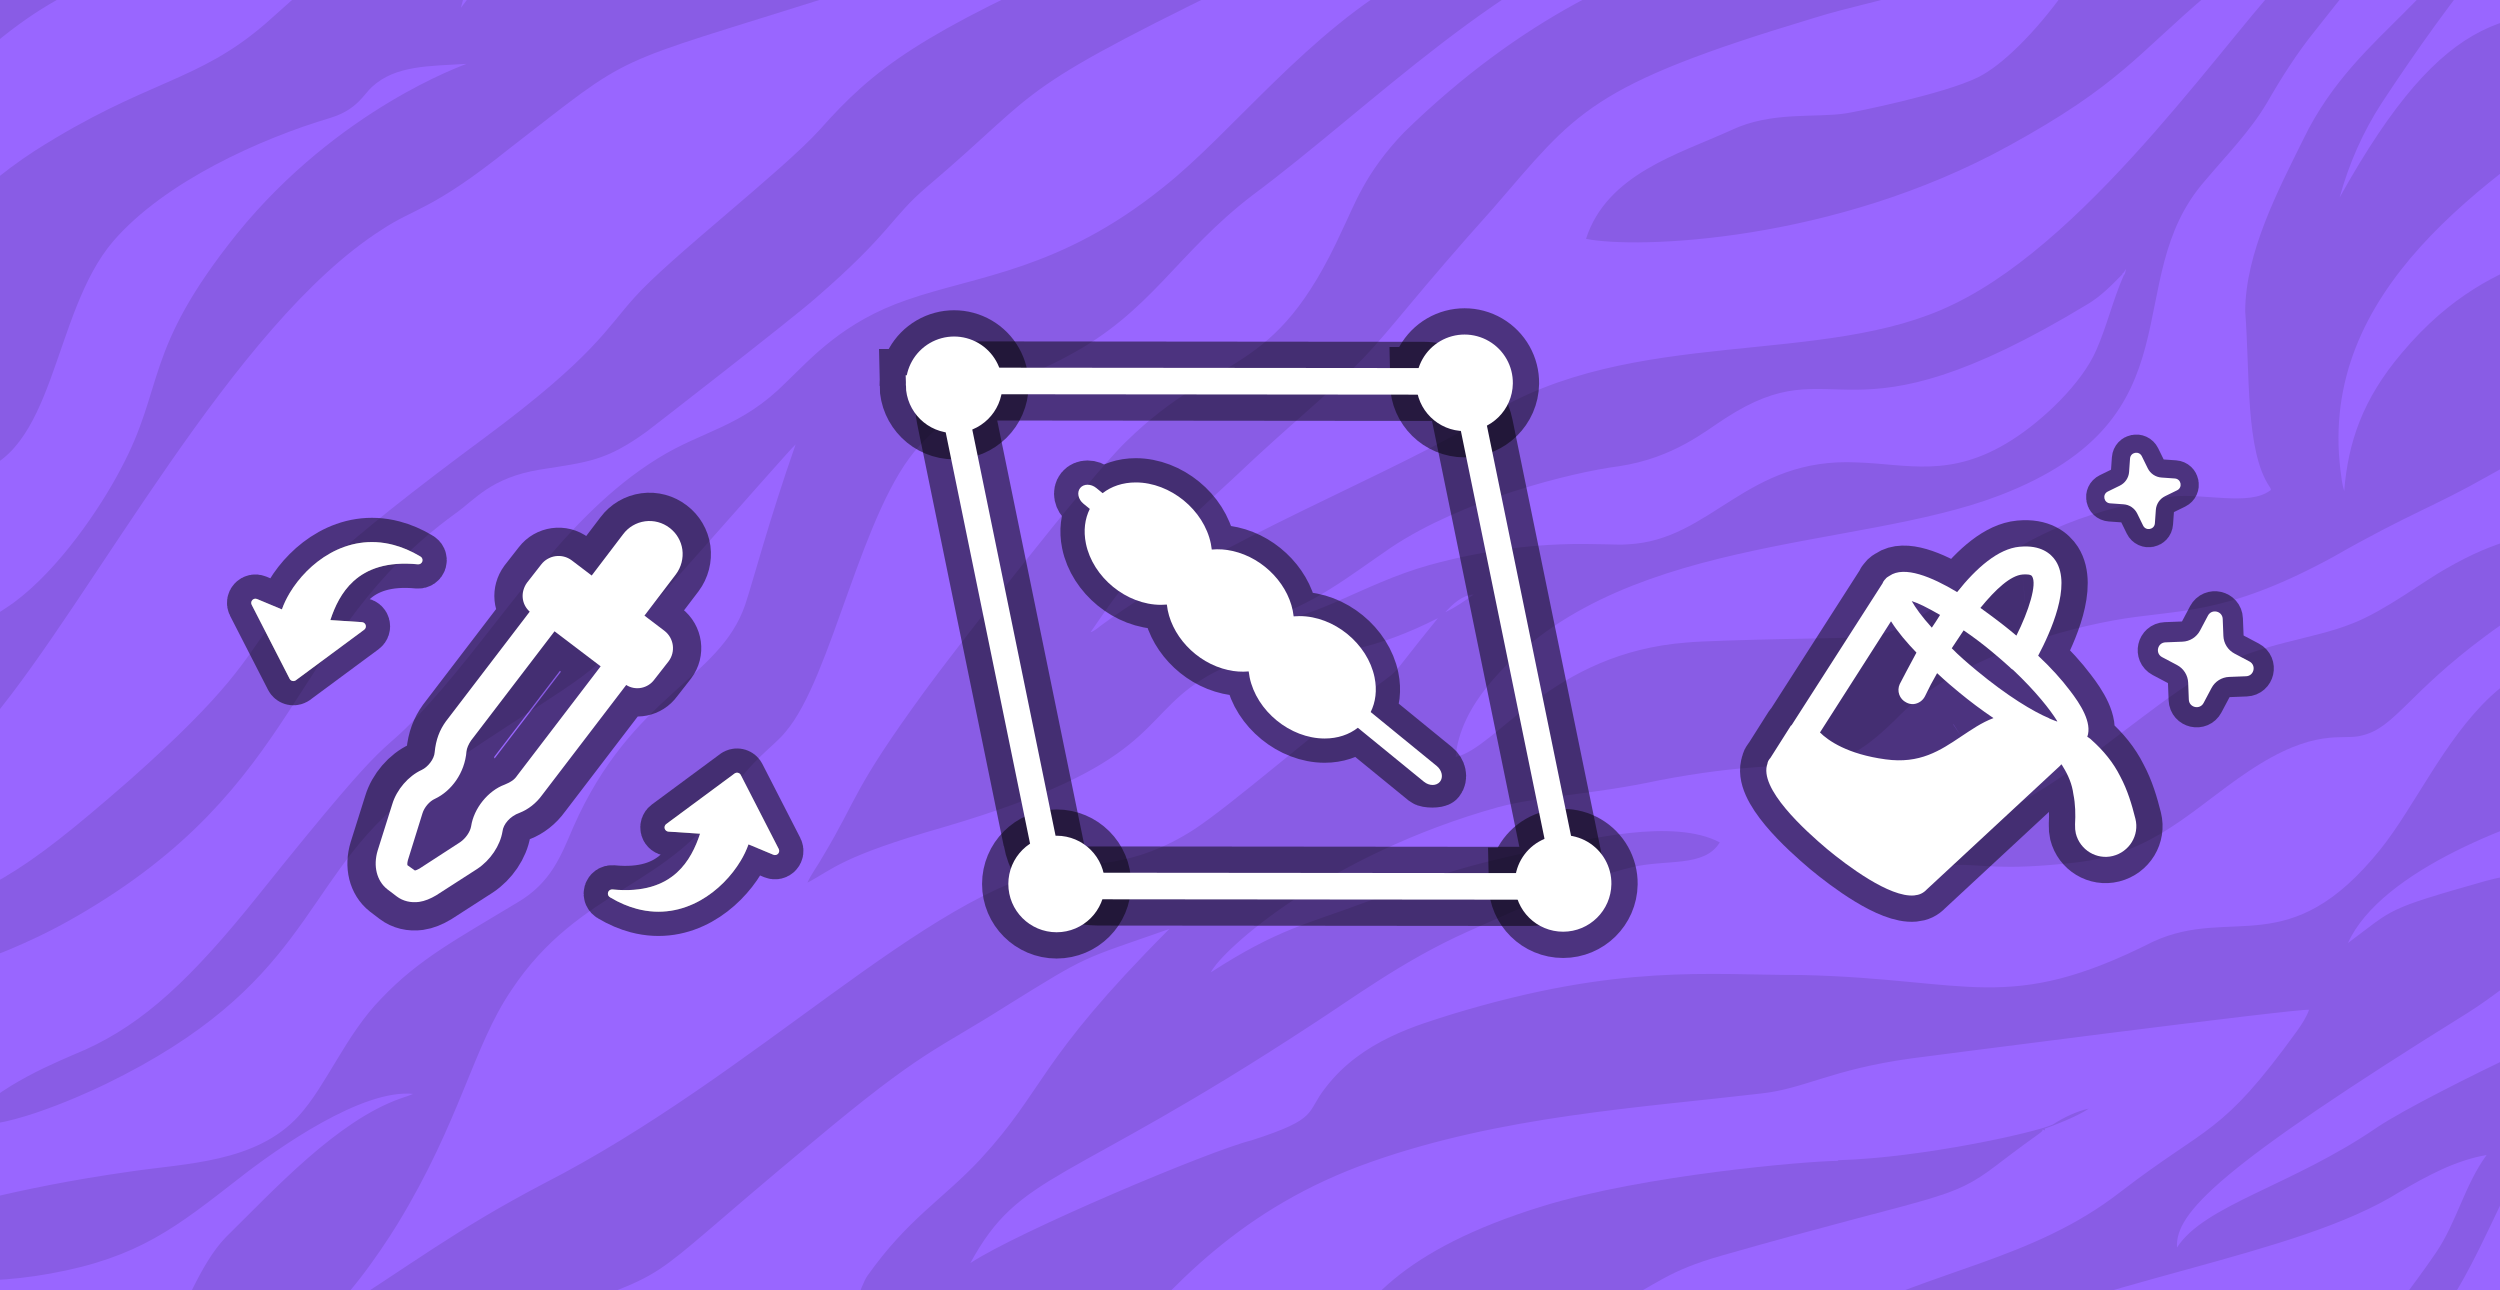 
<svg version="1.1" xmlns="http://www.w3.org/2000/svg" xmlns:xlink="http://www.w3.org/1999/xlink" width="309.297" height="159.655" viewBox="17 17 309.297 159.655"><rect x="17" y="17" width="309.297" height="159.655" fill="#333333" stroke="none"/><g transform="translate(-68.051,-84.636)"><g stroke-miterlimit="10"><path d="M68.051,250.815v-146.421c0,-7.219 8.93,-13.979 19.251,-13.979h305.512c12.068,0 19.137,9.097 19.137,18.162v141.64c0,11.906 -9.169,19.477 -19.71,19.477h-301.499c-14.222,0 -22.69,-7.305 -22.69,-18.879" fill="#9966ff" fill-rule="nonzero" stroke="none" stroke-width="1" stroke-linejoin="miter"/><g fill-opacity="0.102" fill="#000000" fill-rule="nonzero" stroke="none" stroke-width="1" stroke-linejoin="miter"><path d="M69.656,218.175c0.061,-0.3 -0.103,-0.795 0.26,-0.916c14.307,-5.826 16.795,-6.531 31.221,-19.153c25.018,-22.184 6.498,-14.687 44.057,-42.454c13.384,-9.939 14.924,-13.435 18.354,-17.212c4.276,-4.835 18.279,-15.628 22.933,-20.768c6.603,-7.448 12.247,-11.867 35.397,-21.993c3.643,-1.645 2.204,-4.727 -4.548,-2.787c-7.48,2.314 -12.989,2.596 -17.911,4.124c-3.17,0.908 -4.741,1.989 -11.108,4.028c-28.796,9.09 -24.371,6.711 -40.268,18.992c-9.634,7.705 -11.606,7.255 -15.751,10.012c-18.432,11.735 -35.641,45.368 -48.267,60.567c-3.867,4.664 -8.655,8.633 -14.223,10.821c-0.202,-1.309 -0.126,-12.726 -0.125,-12.915c-0.204,-2.196 12.398,-9.017 17.026,-12.291c5.692,-4.188 10.791,-11.821 13.232,-16.471c5.604,-10.394 2.722,-14.61 14.449,-29.221c12.568,-15.469 28.121,-20.874 28.394,-21.003c-4.557,0.294 -8.779,0.147 -11.7,2.848c-1.031,0.911 -1.8,2.803 -5.154,3.837c-8.589,2.552 -20.479,7.877 -26.845,15.235c-7.703,8.967 -7.064,26.903 -17.89,28.83c-3.637,0.617 -3.752,2.02 -11.372,8.056c-0.222,-1.271 -0.284,-22.758 0.103,-24.495c2.247,-9.357 11.585,-18.467 19.412,-23.537c13.994,-8.914 20.077,-8.375 28.663,-15.834c13.252,-11.753 3.556,-3.454 15.556,-12.743c5.988,-4.657 18.82,0.433 11.094,3.866c-0.856,0.32 -2.574,7.011 -2.574,7.011c0,0 3.966,-5.314 4.74,-5.534c4.49,-1.5 7.305,-3.275 11.945,-4.077c14.297,-2.514 103.08,-5.633 84.631,3.9c-34.367,16.599 -28.245,14.778 -43.673,27.87c-4.48,3.813 -4.373,5.635 -13.794,13.791c-3.149,2.753 -20.667,16.336 -20.845,16.459c-5.023,3.63 -7.176,3.77 -13.222,4.718c-6.141,1.015 -8.032,3.733 -10.492,5.45c-20.807,15.118 -18.436,33.568 -47.116,49.981c-11.151,6.407 -22.712,8.604 -24.456,8.699c-0.155,-1.893 -0.092,-3.795 -0.131,-5.692"/><path d="M221.911,270.159c-6.197,7.272 -35.098,5.381 -32.988,-1.09c1.456,-4.467 2.553,-8.283 3.451,-9.606c5.056,-7.114 9.223,-9.347 13.923,-14.358c8.176,-8.857 6.883,-11.949 23.418,-28.534c-11.16,3.906 -9.823,3.098 -20.113,9.484c-8.81,5.596 -10.269,5.357 -24.037,16.895c-24.128,20.012 -14.543,14.425 -36.154,22.887c-4.524,1.771 -47.218,7.647 -44.96,3.825c3.516,-5.952 5.228,-11.522 8.545,-14.965c6.028,-5.919 13.741,-14.383 21.639,-17.17c0.512,-0.178 1.032,-0.329 1.521,-0.556c-6.263,-0.62 -16.596,6.574 -21.594,10.498c-7.638,5.931 -12.304,9.759 -23.303,11.734c-10.259,1.86 -17.183,0.2 -21.597,-0.027c0.004,-1.967 0.004,-3.933 0,-5.9c1.475,-0.475 3.041,-0.521 4.54,-0.908c3.6,-0.907 12.218,-3.702 26.974,-5.791c6.849,-1.024 15.53,-1.076 20.832,-6.876c3.44,-3.782 5.826,-10.057 10.227,-14.539c4.644,-4.891 9.367,-7.356 16.867,-11.893c4.125,-2.435 5.346,-5.734 6.878,-9.308c7.293,-16.522 18.073,-18.179 21.271,-27.522c1.059,-3.201 2.854,-10.15 6.233,-19.82c-1.389,1.297 -21.382,24.374 -24.767,27.386c-3.838,3.471 -15.313,9.647 -24.131,16.858c-12.337,10.396 -11.535,22.77 -36.432,34.878c-3.581,1.745 -13.71,6.162 -17.432,4.835c4.291,-4.809 11.275,-7.506 14.937,-9.1c7.186,-3.279 13.03,-8.672 21.419,-19.16c18.218,-22.768 13.98,-15.718 20.985,-23.541c9.02,-9.935 16.689,-23.236 28.405,-30.448c5.579,-3.466 10.287,-3.789 15.851,-9.407c3.112,-2.976 7.007,-7.464 14.947,-10.184c8.651,-3.024 18.864,-3.607 31.663,-13.899c8.461,-6.652 18.037,-19.404 30.598,-26.27c3.637,-2.015 7.818,-3.139 17.952,-8.501c11.086,-5.749 119.649,0.622 116.049,5.323c-4.935,6.049 -9.5,12.416 -13.799,18.969c-2.334,3.58 -4.08,7.555 -5.224,11.715c13.261,-23.822 21.552,-23.621 35.753,-22.41c0.185,1.403 -0.026,2.815 0.077,4.224c0.063,4.975 0.152,3.751 -1.574,5.03c-16.461,11.086 -36.843,24.631 -34.155,46.873c0.107,0.87 0.209,1.753 0.468,2.595c0.481,-5.962 2.231,-11.314 7.142,-17.095c12.099,-14.401 23.734,-10.833 28.05,-18.214c0.172,3.494 0.011,17.444 0.08,24.749c-0.05,0.379 0.11,1.016 -0.406,1.078c-6.172,1.339 -11.697,4.641 -17.202,7.701c-6.47,3.686 -9.611,4.554 -19.118,9.983c-13.667,7.431 -19.223,6.362 -27.137,7.813c-8.504,1.566 -19.871,5.361 -26.183,11.519c-9.342,9.484 -9.148,4.274 -29.94,8.247c-8.471,1.823 -14.658,1.927 -19.917,3.32c-21.208,5.907 -34.241,17.708 -35.592,20.451c8.35,-5.411 12.083,-6.031 18.847,-8.574c8.361,-2.946 9.983,-4.111 22.381,-6.711c5.092,-1.143 16.029,-3.837 21.74,-0.796c-1.903,3.144 -6.64,2.039 -10.884,3.079c-6.084,1.437 -13.637,5.012 -20.406,8.004c-7.948,3.571 -14.157,8.237 -19.307,11.551c-30.543,20.023 -35.937,18.04 -42.125,29.416c5.766,-3.825 29.657,-13.931 34.773,-15.182c8.529,-2.744 6.66,-3.379 9.215,-6.574c4.488,-5.835 11.442,-7.721 15.834,-9.108c20.532,-6.207 31.424,-4.764 43.016,-4.78c20.885,0.466 25.462,4.979 43.471,-4.115c9.797,-4.524 16.812,2.675 28.172,-11.463c4.253,-5.324 7.801,-13.397 13.563,-18.847c7.722,-7.019 11.204,-5.689 17.136,-5.883c0.086,1.807 0.093,17.743 -0.017,18.541c-1.404,0.097 -2.829,-0.055 -4.216,0.269c-9.282,2.113 -26.451,8.535 -30.502,17.535c5.821,-4.314 4.362,-4.071 17.012,-7.669c6.248,-1.712 7.793,-0.176 14.579,-0.078c1.074,0.039 2.137,-0.172 3.21,-0.149c-0.011,3.807 0.143,4.434 -0.398,4.522c-7.405,1.848 -13.291,8.042 -19.511,11.967c-31.101,19.336 -36.277,24.834 -36.048,29.081c3.419,-5.293 14.216,-7.626 24.801,-14.891c6.772,-4.481 30.878,-15.476 31.056,-15.547c0.041,3.454 0.019,6.909 0.011,10.363c-11.746,-1.361 -14.579,15.18 -22.326,27.133c-0.365,0.569 -2.272,2.841 -0.598,3.413c1.975,0.677 7.701,-0.428 8.94,-0.997c0.579,-0.295 1.262,-0.359 1.792,-0.753c0.659,-0.697 1.026,-6.739 5.95,-10.63c1.79,-1.387 4.12,-1.384 6.249,-1.446c0.196,3.031 0.015,6.074 0.092,9.11c-0.032,0.478 -5.132,5.388 -6.591,7.607c-4.079,6.205 -93.261,-3.466 -92.014,-4.12c12.418,-6.511 24.792,-7.677 35.614,-16.096c10.965,-8.451 12.404,-6.842 21.856,-19.907c0.581,-0.828 1.165,-1.677 1.505,-2.645c-1.181,-0.226 -49.018,5.989 -49.196,6.013c-9.932,1.371 -13.21,3.758 -18.581,4.339c-14.861,1.755 -32.149,2.761 -48.358,8.498c-15.907,5.623 -24.643,15.317 -32.672,24.74M377.508,91.504c-6.936,-0.224 -14.025,4.979 -19.229,9.371c-8.772,7.411 -10.964,11.276 -24.675,18.784c-21.703,11.977 -46.153,12.794 -52.333,11.525c2.6,-8.032 11.447,-10.474 17.97,-13.447c4.975,-2.37 10.43,-1.485 14.197,-2.08c0.884,-0.12 12.049,-2.358 16.32,-4.452c5.993,-2.952 16.407,-16.33 18.331,-26.568c-1.659,1.409 -0.547,1.743 -9.309,7.435c-14.978,9.413 -20.507,9.035 -29.335,11.796c-27.926,8.391 -29.313,11.591 -39.688,23.567c-9.45,10.534 -12.466,14.774 -16.023,18.499c-5.085,5.242 -8.306,7.478 -16.017,14.801c-14.276,13.116 -14.25,14.165 -17.744,19.118c0.507,-0.148 0.887,-0.54 1.307,-0.841c14.184,-10.48 36.961,-19.032 47.727,-25.896c18.004,-11.248 41.753,-5.973 57.768,-13.858c17.467,-8.415 34.699,-34.409 42.2,-41.685c2.334,-2.49 5.417,-3.953 8.229,-5.743zM347.661,135.535c-1.332,1.365 -2.683,2.746 -4.316,3.722c-30.78,18.644 -30.626,4.885 -44.855,14.14c-2.421,1.526 -6.333,4.884 -13.115,5.917c-5.984,0.769 -19.389,4.169 -28.194,10.038c-5.363,3.654 -9.578,7.133 -15.969,9.045c5.583,0.531 12.194,-4.498 20.704,-6.861c13.357,-3.663 21.882,-2.301 24.515,-2.558c10.411,-0.49 14.624,-10.834 28.425,-10.129c6.138,0.191 11.523,2.034 19.047,-2.741c3.93,-2.478 8.713,-7.057 10.489,-11.136c1.33,-3.012 2.075,-6.258 3.405,-9.271c0.21,-0.208 0.219,-0.52 0.267,-0.795c-0.143,0.191 -0.203,0.472 -0.444,0.57zM265.136,195.294c5.163,-1.128 11.861,-12.899 28.648,-14.172c3.28,-0.325 21.896,-0.613 21.953,-0.622c10.792,-1.137 13.988,-13.997 38.071,-17.435c3.934,-0.416 9.486,1.183 12.067,-0.72c0.253,-0.084 0.052,-0.356 -0.033,-0.484c-3,-4.461 -2.418,-13.93 -3.017,-21.711c0.025,-7.231 4.042,-14.921 7.202,-21.302c3.448,-7.164 8.568,-11.71 12.398,-15.579c12.216,-12.126 10.327,-14.935 16.735,-17.2c-12.992,-0.308 -20.753,10.677 -27.745,19.435c-2.215,2.761 -4.129,5.766 -5.898,8.851c-2.113,3.569 -5.019,6.49 -7.65,9.622c-10.906,12.421 -0.272,29.27 -25.407,38.94c-17.956,6.907 -47.906,4.761 -63.384,23.614c-1.99,2.495 -3.656,5.474 -3.941,8.764M263.863,177.372c1.251,-0.582 2.387,-1.387 3.517,-2.183c-1.432,0.073 -2.57,1.159 -3.517,2.183M232.832,204.218c4.51,-2.962 14.616,-11.746 20.877,-16.437c5.599,-4.357 2.006,-0.785 9.24,-9.67c-15.434,7.866 -20.909,2.159 -29.305,7.662c-7.756,4.913 -5.589,10.486 -31.842,18.196c-12.797,3.667 -13.634,5.181 -16.863,6.873c0.528,-1.151 1.314,-2.148 1.918,-3.255c4.428,-7.375 3.508,-7.97 12.538,-20.363c3.48,-4.805 20.391,-26.552 24.981,-30.958c11.668,-11.436 18.189,-7.447 26.694,-26.077c1.519,-3.09 2.801,-7.093 7.7,-12.192c29.311,-28.587 55.79,-24.105 64.159,-29.795c-2.373,-0.351 -18.333,-1.132 -32.992,3.709c-19.015,6.133 -35.203,22.934 -49.965,33.906c-9.399,7.203 -12.496,14.421 -22.852,19.881c-4.475,2.539 -12.868,4.966 -18.254,11.022c-7.207,7.663 -10.86,28.779 -16.644,35.479c-1.428,1.791 -4.091,3.289 -7.122,7.907c-7.01,11.35 -18.327,11.262 -26.788,24.039c-4.762,7.022 -6.258,16.1 -14.107,28.967c-2.329,3.775 -6.544,9.823 -10.063,12.381c0.174,-0.052 0.34,-0.129 0.494,-0.229c12.016,-7.629 16.627,-11.383 27.651,-17.18c26.25,-13.442 47.531,-36.162 64.077,-39.081c3.053,-0.632 8.931,0.12 16.47,-4.786M381.908,249.112c-12.989,8.117 -37.097,10.468 -58.78,20.531c-5.25,2.438 53.367,1.179 54.512,-0.645c2.688,-4.283 5.944,-8.192 8.776,-12.369c2.568,-3.76 3.574,-8.422 6.276,-12.096c-3.878,0.66 -7.394,2.599 -10.784,4.578M69.829,123.767c-0.255,-1.317 -0.156,-12.176 -0.128,-13.461c6.807,-7.688 7.556,-8.716 9.612,-10.186c5.784,-4.462 12.856,-6.405 19.122,-9.948c20.717,-11.937 18.614,0.628 13.976,2.914c-10.085,4.972 -17.917,5.013 -29.122,14.864c-8.492,7.506 -9.282,9.296 -13.461,15.817"/><path d="M410.275,164.002c0.005,0.188 0.085,7.458 -0.019,8.088c-5.493,0.036 -13.135,4.837 -17.612,8.171c-9.726,7.191 -11.292,11.404 -15.382,12.371c-2.407,0.687 -5.698,-1.177 -14.134,4.5c-6.851,4.586 -11.558,10.088 -21.251,11.212c-9.584,1.064 -11.368,0.196 -15.231,0.294c0.024,0.036 0.072,0.104 0.095,0.14c-0.326,-0.171 -0.694,-0.076 -1.041,-0.06c-4.714,0.504 -5.182,-0.904 -8.479,-2.11c18.03,-1.188 30.14,-15.801 41.474,-22.081c6.46,-3.497 12.343,-3.724 17.416,-5.768c4.003,-1.55 8.886,-5.288 11.62,-6.805c6.493,-3.708 8.949,-3.601 19.225,-6.825c1.118,-0.343 2.192,-0.827 3.319,-1.128M337.761,241.373c-0.05,0.422 0.063,0.013 -5.662,4.396c-5.897,4.513 -6.967,3.478 -34.033,11.203c-6.752,1.941 -7.656,3.324 -13.76,6.483c-3.597,1.757 -6.81,3.105 -9.625,5.324c-1.91,1.504 -28.602,7.592 -25.029,0.998c3.527,-6.502 8.58,-13.474 26.306,-18.933c12.462,-3.822 32.34,-5.54 36.441,-5.588l0.092,-0.081c10.3,-0.292 24.438,-3.434 26.527,-4.413c1.373,-0.887 2.875,-1.612 4.459,-1.975c-1.339,0.944 -4.502,2.163 -5.466,2.486l0.055,0.224z"/></g><path d="M261.214,198.348l-8.173,-6.674c-1.073,0.84 -2.482,1.33 -4.108,1.33c-4.269,-0.005 -8.425,-3.399 -9.282,-7.58c-0.049,-0.238 -0.086,-0.478 -0.113,-0.72c-0.853,0.076 -1.712,0.018 -2.547,-0.172c-3.989,-0.884 -7.186,-4.387 -7.578,-8.1c-0.243,0.023 -0.488,0.034 -0.732,0.034c-4.269,-0.004 -8.425,-3.397 -9.282,-7.578c-0.327,-1.594 -0.128,-3.072 0.48,-4.29l-0.787,-0.644c-0.659,-0.537 -0.837,-1.41 -0.4,-1.946c0.439,-0.537 1.33,-0.536 1.988,0.001l0.787,0.643c1.073,-0.84 2.481,-1.33 4.108,-1.329c4.269,0.004 8.424,3.397 9.282,7.58c0.05,0.243 0.088,0.484 0.113,0.722c0.854,-0.076 1.715,-0.018 2.551,0.173c3.988,0.884 7.184,4.384 7.578,8.094c0.237,-0.022 0.48,-0.033 0.728,-0.033c4.269,0.004 8.426,3.398 9.283,7.579c0.327,1.593 0.128,3.072 -0.48,4.291l8.172,6.673c0.659,0.538 0.837,1.41 0.4,1.947c-0.22,0.268 -1.658,0.267 -1.988,0z" fill="none" fill-rule="nonzero" stroke-opacity="0.502" stroke="#000000" stroke-width="6" stroke-linejoin="round"/><path d="M261.214,198.348l-8.173,-6.674c-1.073,0.84 -2.482,1.33 -4.108,1.33c-4.269,-0.005 -8.425,-3.399 -9.282,-7.58c-0.049,-0.238 -0.086,-0.478 -0.113,-0.72c-0.853,0.076 -1.712,0.018 -2.547,-0.172c-3.989,-0.884 -7.186,-4.387 -7.578,-8.1c-0.243,0.023 -0.488,0.034 -0.732,0.034c-4.269,-0.004 -8.425,-3.397 -9.282,-7.578c-0.327,-1.594 -0.128,-3.072 0.48,-4.29l-0.787,-0.644c-0.659,-0.537 -0.837,-1.41 -0.4,-1.946c0.439,-0.537 1.33,-0.536 1.988,0.001l0.787,0.643c1.073,-0.84 2.481,-1.33 4.108,-1.329c4.269,0.004 8.424,3.397 9.282,7.58c0.05,0.243 0.088,0.484 0.113,0.722c0.854,-0.076 1.715,-0.018 2.551,0.173c3.988,0.884 7.184,4.384 7.578,8.094c0.237,-0.022 0.48,-0.033 0.728,-0.033c4.269,0.004 8.426,3.398 9.283,7.579c0.327,1.593 0.128,3.072 -0.48,4.291l8.172,6.673c0.659,0.538 0.837,1.41 0.4,1.947c-0.22,0.268 -0.552,0.403 -0.911,0.403c-0.36,0 -0.747,-0.136 -1.077,-0.404" fill="#ffffff" fill-rule="nonzero" stroke="none" stroke-width="1" stroke-linejoin="miter"/><path d="M212.419,205.669l-10.719,-52.262c-0.649,-3.165 0.667,-6.288 2.877,-6.286l56.666,0.053c3.893,0.003 7.036,3.558 7.751,7.044l10.927,53.28c0.693,3.38 -2.285,5.45 -5.677,5.446l-53.333,-0.05c-4.296,-0.004 -7.587,-2.813 -8.492,-7.225zM277.009,209.659l-12.141,-59.194l-60.426,-0.057l12.14,59.195z" fill="none" fill-rule="nonzero" stroke-opacity="0.502" stroke="#000000" stroke-width="6.5" stroke-linejoin="miter"/><path d="M198.37,149.311c-0.025,-1.704 0.87,-3.288 2.341,-4.147c1.471,-0.859 3.291,-0.859 4.763,0c1.471,0.859 2.366,2.444 2.341,4.147c-0.038,2.581 -2.141,4.654 -4.723,4.654c-2.582,0 -4.685,-2.073 -4.723,-4.654zM261.523,149.067c-0.025,-1.704 0.87,-3.288 2.341,-4.147c1.471,-0.859 3.291,-0.859 4.763,0c1.471,0.859 2.366,2.444 2.341,4.147c-0.038,2.581 -2.141,4.654 -4.723,4.654c-2.582,0 -4.685,-2.073 -4.723,-4.654zM211.05,211.002c0,-2.608 2.114,-4.722 4.722,-4.722c2.608,0 4.722,2.114 4.722,4.722c0,2.608 -2.114,4.722 -4.722,4.722c-2.608,0 -4.722,-2.114 -4.722,-4.722zM273.715,211.002c-0.025,-1.704 0.87,-3.288 2.341,-4.147c1.471,-0.859 3.291,-0.859 4.763,0c1.471,0.859 2.366,2.444 2.341,4.147c-0.038,2.581 -2.141,4.654 -4.723,4.654c-2.582,0 -4.685,-2.073 -4.723,-4.654z" fill="none" fill-rule="nonzero" stroke-opacity="0.502" stroke="#000000" stroke-width="9" stroke-linejoin="miter"/><path d="M213.9,212.888l-13.49,-65.771l67.14,0.063l13.49,65.77zM277.008,209.659l-12.14,-59.194l-60.426,-0.057l12.14,59.195z" fill="#ffffff" fill-rule="nonzero" stroke="none" stroke-width="1" stroke-linejoin="miter"/><path d="M198.37,149.311c-0.025,-1.704 0.87,-3.288 2.341,-4.147c1.471,-0.859 3.291,-0.859 4.763,0c1.471,0.859 2.366,2.444 2.341,4.147c-0.038,2.581 -2.141,4.654 -4.723,4.654c-2.582,0 -4.685,-2.073 -4.723,-4.654zM261.523,149.067c-0.025,-1.704 0.87,-3.288 2.341,-4.147c1.471,-0.859 3.291,-0.859 4.763,0c1.471,0.859 2.366,2.444 2.341,4.147c-0.038,2.581 -2.141,4.654 -4.723,4.654c-2.582,0 -4.685,-2.073 -4.723,-4.654zM211.05,211.002c0,-2.608 2.114,-4.722 4.722,-4.722c2.608,0 4.722,2.114 4.722,4.722c0,2.608 -2.114,4.722 -4.722,4.722c-2.608,0 -4.722,-2.114 -4.722,-4.722zM273.715,211.002c-0.025,-1.704 0.87,-3.288 2.341,-4.147c1.471,-0.859 3.291,-0.859 4.763,0c1.471,0.859 2.366,2.444 2.341,4.147c-0.038,2.581 -2.141,4.654 -4.723,4.654c-2.582,0 -4.685,-2.073 -4.723,-4.654z" fill="#ffffff" fill-rule="nonzero" stroke="#ffffff" stroke-width="2.5" stroke-linejoin="miter"/><path d="M159.363,184.073l-5.705,-4.334l-10.338,13.528c-0.306,0.464 -0.508,0.913 -0.556,1.34c-0.217,2.665 -1.864,4.892 -3.895,5.854c-0.697,0.306 -1.33,1.077 -1.549,1.792l-1.797,5.778c-0.106,0.383 -0.077,0.59 -0.07,0.642l0.934,0.663c0.103,-0.014 0.303,-0.094 0.548,-0.232l5.039,-3.27c0.675,-0.46 1.25,-1.276 1.365,-1.977c0.332,-2.206 2.09,-4.395 4.15,-5.15c0.8,-0.32 1.23,-0.642 1.536,-1.105zM164.783,177.801l0.471,0.358l2,1.519c1.178,0.905 1.407,2.59 0.515,3.777l-1.751,2.241c-0.798,1.11 -2.337,1.425 -3.493,0.686l-10.382,13.588c-0.753,1.051 -1.756,1.82 -2.808,2.227c-1.207,0.428 -2.02,1.435 -2.114,2.29c-0.285,1.778 -1.516,3.58 -3.111,4.64l-5.09,3.276c-0.683,0.41 -1.432,0.722 -2.105,0.814c-1.035,0.14 -2.016,-0.094 -2.781,-0.675l-1.176,-0.894c-1.301,-1.035 -1.762,-2.87 -1.18,-4.793l1.803,-5.726c0.544,-1.813 2.003,-3.488 3.641,-4.238c0.793,-0.371 1.554,-1.37 1.603,-2.168c0.151,-1.602 0.624,-2.773 1.378,-3.824l10.382,-13.587c-1.021,-0.915 -1.174,-2.423 -0.33,-3.592l1.75,-2.24c0.906,-1.178 2.591,-1.409 3.78,-0.516l1.882,1.43l0.588,0.447l3.89,-5.115c0.653,-0.873 1.629,-1.447 2.71,-1.594c1.08,-0.147 2.174,0.146 3.037,0.812c0.86,0.65 1.428,1.615 1.579,2.683c0.143,1.085 -0.142,2.183 -0.796,3.06z" fill="none" fill-rule="nonzero" stroke-opacity="0.502" stroke="#000000" stroke-width="7" stroke-linejoin="miter"/><path d="M159.363,184.073l-5.705,-4.334l-10.338,13.528c-0.306,0.464 -0.508,0.913 -0.556,1.34c-0.217,2.665 -1.864,4.892 -3.895,5.854c-0.697,0.306 -1.33,1.077 -1.549,1.792l-1.797,5.778c-0.106,0.383 -0.077,0.59 -0.07,0.642l0.934,0.663c0.103,-0.014 0.303,-0.094 0.548,-0.232l5.039,-3.27c0.675,-0.46 1.25,-1.276 1.365,-1.977c0.332,-2.206 2.09,-4.395 4.15,-5.15c0.8,-0.32 1.23,-0.642 1.536,-1.105zM164.783,177.801l0.471,0.358l2,1.519c1.178,0.905 1.407,2.59 0.515,3.777l-1.751,2.241c-0.798,1.11 -2.337,1.425 -3.493,0.686l-10.382,13.588c-0.753,1.051 -1.756,1.82 -2.808,2.227c-1.207,0.428 -2.02,1.435 -2.114,2.29c-0.285,1.778 -1.516,3.58 -3.111,4.64l-5.09,3.276c-0.683,0.41 -1.432,0.722 -2.105,0.814c-1.035,0.14 -2.016,-0.094 -2.781,-0.675l-1.176,-0.894c-1.301,-1.035 -1.762,-2.87 -1.18,-4.793l1.803,-5.726c0.544,-1.813 2.003,-3.488 3.641,-4.238c0.793,-0.371 1.554,-1.37 1.603,-2.168c0.151,-1.602 0.624,-2.773 1.378,-3.824l10.382,-13.587c-1.021,-0.915 -1.174,-2.423 -0.33,-3.592l1.75,-2.24c0.906,-1.178 2.591,-1.409 3.78,-0.516l1.882,1.43l0.588,0.447l3.89,-5.115c0.653,-0.873 1.629,-1.447 2.71,-1.594c1.08,-0.147 2.174,0.146 3.037,0.812c0.86,0.65 1.428,1.615 1.579,2.683c0.143,1.085 -0.142,2.183 -0.796,3.06z" fill="#ffffff" fill-rule="evenodd" stroke="none" stroke-width="1" stroke-linejoin="miter"/><g fill="#ffffff" fill-rule="nonzero" stroke-linejoin="miter"><path d="M171.663,204.78l-3.913,-0.257c-0.217,-0.015 -0.402,-0.164 -0.463,-0.373c-0.061,-0.209 0.014,-0.434 0.189,-0.563l8.452,-6.251l0.073,-0.044c0.255,-0.13 0.566,-0.03 0.698,0.224l4.696,9.155c0.099,0.193 0.068,0.428 -0.08,0.588c-0.148,0.16 -0.379,0.21 -0.58,0.127l-3.081,-1.286c-0.254,0.715 -0.582,1.402 -0.977,2.049c-1.096,1.823 -2.829,3.686 -5.016,4.903c-2.208,1.23 -4.875,1.803 -7.816,1.026c-1.072,-0.283 -2.178,-0.746 -3.307,-1.421c-0.221,-0.114 -0.33,-0.369 -0.261,-0.607c0.069,-0.239 0.298,-0.395 0.546,-0.373c3.84,0.38 6.327,-0.585 7.98,-2.09c1.478,-1.346 2.315,-3.143 2.861,-4.807z" stroke-opacity="0.502" stroke="#000000" stroke-width="6"/><path d="M171.663,204.78l-3.913,-0.257c-0.217,-0.015 -0.402,-0.164 -0.463,-0.373c-0.061,-0.209 0.014,-0.434 0.189,-0.563l8.452,-6.251l0.073,-0.044c0.255,-0.13 0.566,-0.03 0.698,0.224l4.696,9.155c0.099,0.193 0.066,0.428 -0.081,0.587c-0.147,0.159 -0.379,0.21 -0.579,0.127l-3.081,-1.285c-0.254,0.715 -0.582,1.402 -0.977,2.049c-1.096,1.823 -2.829,3.686 -5.016,4.903c-2.208,1.23 -4.875,1.803 -7.816,1.026c-1.071,-0.283 -2.178,-0.746 -3.307,-1.421c-0.221,-0.114 -0.33,-0.369 -0.261,-0.607c0.069,-0.239 0.298,-0.395 0.546,-0.373c3.84,0.38 6.327,-0.585 7.98,-2.09c1.478,-1.346 2.315,-3.143 2.86,-4.807" stroke="none" stroke-width="1"/></g><g fill="#ffffff" fill-rule="nonzero" stroke-linejoin="miter"><path d="M125.92,178.351l3.913,0.257c0.217,0.015 0.402,0.164 0.463,0.373c0.061,0.209 -0.014,0.434 -0.189,0.563l-8.452,6.251l-0.072,0.044c-0.255,0.131 -0.567,0.03 -0.699,-0.224l-4.695,-9.155c-0.099,-0.193 -0.068,-0.428 0.08,-0.588c0.148,-0.16 0.379,-0.21 0.58,-0.127l3.08,1.286c0.227,-0.655 0.557,-1.35 0.977,-2.049c1.096,-1.822 2.83,-3.686 5.016,-4.903c2.208,-1.23 4.875,-1.803 7.816,-1.025c1.072,0.282 2.178,0.745 3.307,1.42c0.221,0.114 0.33,0.369 0.261,0.607c-0.069,0.239 -0.298,0.395 -0.546,0.373c-3.84,-0.38 -6.327,0.585 -7.98,2.09c-1.478,1.346 -2.315,3.143 -2.86,4.807z" stroke-opacity="0.502" stroke="#000000" stroke-width="6"/><path d="M125.92,178.351l3.913,0.257c0.217,0.015 0.402,0.164 0.463,0.373c0.061,0.209 -0.014,0.434 -0.189,0.563l-8.452,6.251l-0.072,0.044c-0.255,0.131 -0.567,0.03 -0.699,-0.224l-4.695,-9.155c-0.099,-0.193 -0.066,-0.428 0.081,-0.587c0.147,-0.159 0.379,-0.21 0.579,-0.127l3.08,1.285c0.227,-0.655 0.557,-1.35 0.977,-2.049c1.096,-1.822 2.83,-3.686 5.016,-4.903c2.208,-1.23 4.875,-1.803 7.816,-1.025c1.072,0.282 2.178,0.745 3.307,1.42c0.221,0.114 0.33,0.369 0.261,0.607c-0.069,0.239 -0.298,0.395 -0.546,0.373c-3.84,-0.38 -6.327,0.585 -7.98,2.09c-1.478,1.346 -2.315,3.143 -2.86,4.807" stroke="none" stroke-width="1"/></g><path d="M338.618,190.538c0.34,0.154 0.675,0.262 0.964,0.374c-0.004,-0.046 -0.054,-0.088 -0.059,-0.133c-0.817,-1.313 -2.558,-3.56 -5.41,-6.259c-0.17,-0.099 -0.323,-0.225 -0.452,-0.374c-0.695,-0.628 -1.402,-1.242 -2.122,-1.841c-1.138,-0.952 -2.322,-1.847 -3.548,-2.682l-1.472,2.215c0.872,0.892 1.933,1.812 3.09,2.77c3.825,3.166 6.975,5.052 8.958,5.888l0.05,0.042M327.702,192.738c1.228,-0.806 2.495,-1.708 3.98,-2.26c-1.483,-1.001 -2.916,-2.074 -4.295,-3.215c-0.654,-0.542 -1.61,-1.333 -2.68,-2.345c-0.542,0.934 -1.044,1.89 -1.505,2.866c-0.277,0.534 -6.092,2.847 -6.692,2.901c-0.276,0.026 7.531,-0.603 7.237,-0.76c-0.876,-0.43 -4.05,-2.838 -3.66,-3.66c0.356,-0.68 1.106,-2.136 2.062,-3.888c-1.182,-1.234 -2.327,-2.563 -3.145,-3.875l-8.79,13.753c1.023,1.017 3.41,2.695 8.119,3.328c4.24,0.584 6.74,-1.078 9.369,-2.845M325.072,177.716c-1.522,-0.879 -2.692,-1.466 -3.505,-1.715c0.444,0.792 1.245,1.921 2.486,3.288c0.328,-0.493 0.697,-1.035 1.02,-1.573M335.267,172.714c-1.476,0.135 -3.28,1.78 -5.204,4.13c1.543,1.107 2.893,2.14 3.699,2.806l0.754,0.625c1.535,-3.054 2.58,-6.387 1.934,-7.346c-0.113,-0.22 -0.675,-0.262 -1.183,-0.215M347.365,197.694c0.898,1.675 1.434,3.476 1.875,5.24c0.511,2.034 -0.743,4.09 -2.79,4.602c-2,0.506 -4.067,-0.739 -4.579,-2.773c-0.079,-0.346 -0.111,-0.701 -0.096,-1.055l-0.004,-0.046c0.071,-1.255 0.046,-2.548 -0.206,-3.774c-0.159,-1.234 -0.633,-2.347 -1.287,-3.397c-0.054,-0.088 -0.113,-0.221 -0.214,-0.304c-0.084,0.1 -0.121,0.196 -0.21,0.25l-16.422,15.238c-0.424,0.455 -0.914,0.684 -1.56,0.743c-3.045,0.279 -8.341,-3.723 -10.757,-5.723c-2.721,-2.295 -8.55,-7.543 -7.388,-10.61l-0.005,-0.045c0.042,-0.177 0.122,-0.342 0.235,-0.484l0.126,-0.15l2.52,-3.977c0.042,-0.05 0.042,-0.05 0.089,-0.054l11.277,-17.589l0.037,-0.096c0.028,-0.073 0.069,-0.139 0.122,-0.196c0.038,-0.096 0.126,-0.15 0.168,-0.2c0.121,-0.196 0.344,-0.31 0.52,-0.418c1.837,-1.278 5.22,0.124 8.37,2.01c2.378,-2.992 5.091,-5.368 7.72,-5.608l0.047,-0.004c2.583,-0.236 3.845,0.85 4.44,1.768c1.955,3.058 -0.637,8.8 -2.184,11.716c1.577,1.474 2.923,2.97 3.93,4.312c1.265,1.641 2.78,3.954 2.15,5.723c0.197,0.12 0.394,0.242 0.55,0.412c1.417,1.258 2.67,2.763 3.526,4.488" fill="none" fill-rule="nonzero" stroke-opacity="0.502" stroke="#000000" stroke-width="6.5" stroke-linejoin="round"/><path d="M338.618,190.538c0.34,0.154 0.675,0.262 0.964,0.374c-0.004,-0.046 -0.054,-0.088 -0.059,-0.133c-0.817,-1.313 -2.558,-3.56 -5.41,-6.259c-0.17,-0.099 -0.323,-0.225 -0.452,-0.374c-0.695,-0.628 -1.402,-1.242 -2.122,-1.841c-1.138,-0.952 -2.322,-1.847 -3.548,-2.682l-1.472,2.215c0.872,0.892 1.933,1.812 3.09,2.77c3.825,3.166 6.975,5.052 8.958,5.888zM327.703,192.738c1.228,-0.806 2.495,-1.708 3.98,-2.26c-1.483,-1.001 -2.916,-2.074 -4.295,-3.215c-0.654,-0.542 -1.61,-1.333 -2.68,-2.345c-0.542,0.934 -1.044,1.89 -1.505,2.866c-0.273,0.537 -0.8,0.899 -1.4,0.96c-0.313,0.023 -0.626,-0.044 -0.902,-0.194c-0.851,-0.411 -1.213,-1.429 -0.814,-2.285c0.357,-0.68 1.107,-2.136 2.063,-3.888c-1.182,-1.234 -2.327,-2.563 -3.145,-3.876l-8.79,13.754c1.023,1.017 3.41,2.695 8.119,3.328c4.24,0.584 6.74,-1.078 9.369,-2.845M325.073,177.716c-1.522,-0.879 -2.692,-1.466 -3.505,-1.715c0.444,0.792 1.245,1.921 2.486,3.288c0.328,-0.493 0.697,-1.035 1.02,-1.573M335.268,172.714c-1.476,0.135 -3.28,1.78 -5.204,4.13c1.543,1.107 2.893,2.14 3.699,2.806l0.754,0.625c1.535,-3.054 2.58,-6.387 1.934,-7.346c-0.113,-0.22 -0.675,-0.262 -1.183,-0.215M347.366,197.694c0.898,1.675 1.434,3.476 1.875,5.24c0.511,2.034 -0.743,4.09 -2.79,4.602c-2,0.506 -4.067,-0.739 -4.579,-2.773c-0.079,-0.346 -0.111,-0.701 -0.096,-1.055l-0.004,-0.046c0.071,-1.255 0.046,-2.548 -0.206,-3.774c-0.159,-1.234 -0.633,-2.347 -1.287,-3.397c-0.054,-0.088 -0.113,-0.221 -0.214,-0.304c-0.084,0.1 -0.121,0.196 -0.21,0.25l-16.422,15.238c-0.424,0.455 -0.914,0.684 -1.56,0.743c-3.045,0.279 -8.341,-3.723 -10.757,-5.723c-2.721,-2.295 -8.55,-7.543 -7.388,-10.61l-0.005,-0.045c0.042,-0.177 0.122,-0.342 0.235,-0.484l0.126,-0.15l2.52,-3.977c0.042,-0.05 0.042,-0.05 0.089,-0.054l11.277,-17.589l0.037,-0.096c0.038,-0.096 0.08,-0.146 0.122,-0.196c0.038,-0.096 0.126,-0.15 0.168,-0.2c0.121,-0.196 0.344,-0.31 0.52,-0.418c1.837,-1.278 5.22,0.124 8.37,2.01c2.378,-2.992 5.091,-5.368 7.72,-5.608l0.047,-0.004c2.583,-0.236 3.845,0.85 4.44,1.768c1.955,3.058 -0.637,8.8 -2.184,11.716c1.577,1.474 2.923,2.97 3.93,4.312c1.266,1.641 2.78,3.954 2.15,5.723c0.197,0.12 0.394,0.242 0.55,0.412c1.417,1.258 2.67,2.763 3.526,4.488" fill="#ffffff" fill-rule="evenodd" stroke="none" stroke-width="1" stroke-linejoin="miter"/><path d="M355.053,181.025c0.921,-0.035 1.754,-0.559 2.184,-1.374l0.98,-1.853c0.464,-0.876 1.788,-0.574 1.826,0.416l0.083,2.095c0.035,0.921 0.558,1.753 1.373,2.184l1.853,0.98c0.876,0.465 0.574,1.789 -0.416,1.828l-2.095,0.082c-0.921,0.035 -1.753,0.558 -2.183,1.373l-0.981,1.852c-0.464,0.876 -1.787,0.575 -1.827,-0.415l-0.081,-2.095c-0.035,-0.921 -0.56,-1.753 -1.375,-2.183l-1.853,-0.98c-0.876,-0.465 -0.574,-1.789 0.416,-1.828z" fill="none" fill-rule="nonzero" stroke-opacity="0.502" stroke="#000000" stroke-width="5" stroke-linejoin="miter"/><path d="M355.053,181.025c0.921,-0.035 1.754,-0.559 2.184,-1.374l0.98,-1.853c0.464,-0.876 1.788,-0.574 1.826,0.416l0.083,2.095c0.035,0.921 0.558,1.753 1.373,2.184l1.853,0.98c0.876,0.465 0.574,1.789 -0.416,1.828l-2.095,0.082c-0.921,0.035 -1.753,0.558 -2.183,1.373l-0.981,1.852c-0.464,0.876 -1.787,0.575 -1.827,-0.415l-0.081,-2.095c-0.035,-0.921 -0.56,-1.753 -1.375,-2.183l-1.853,-0.98c-0.876,-0.465 -0.574,-1.789 0.416,-1.828z" fill="#ffffff" fill-rule="nonzero" stroke="none" stroke-width="1" stroke-linejoin="miter"/><path d="M347.316,161.718c0.656,-0.321 1.092,-0.967 1.144,-1.696l0.117,-1.659c0.056,-0.784 1.113,-0.99 1.458,-0.283l0.732,1.492c0.32,0.657 0.967,1.093 1.696,1.145l1.658,0.117c0.784,0.056 0.99,1.112 0.284,1.459l-1.493,0.73c-0.656,0.321 -1.091,0.967 -1.143,1.696l-0.118,1.658c-0.056,0.784 -1.112,0.99 -1.458,0.284l-0.73,-1.493c-0.322,-0.657 -0.969,-1.092 -1.698,-1.143l-1.658,-0.117c-0.784,-0.056 -0.99,-1.113 -0.284,-1.459z" fill="none" fill-rule="nonzero" stroke-opacity="0.502" stroke="#000000" stroke-width="4.5" stroke-linejoin="miter"/><path d="M347.316,161.718c0.656,-0.321 1.092,-0.967 1.144,-1.696l0.117,-1.659c0.056,-0.784 1.113,-0.99 1.458,-0.283l0.732,1.492c0.32,0.657 0.967,1.093 1.696,1.145l1.658,0.117c0.784,0.056 0.99,1.112 0.284,1.459l-1.493,0.73c-0.656,0.321 -1.091,0.967 -1.143,1.696l-0.118,1.658c-0.056,0.784 -1.112,0.99 -1.458,0.284l-0.73,-1.493c-0.322,-0.657 -0.969,-1.092 -1.698,-1.143l-1.658,-0.117c-0.784,-0.056 -0.99,-1.113 -0.284,-1.459z" fill="#ffffff" fill-rule="nonzero" stroke="none" stroke-width="1" stroke-linejoin="miter"/></g></g></svg><!--rotationCenter:171.94934172307114:95.36422476490577-->